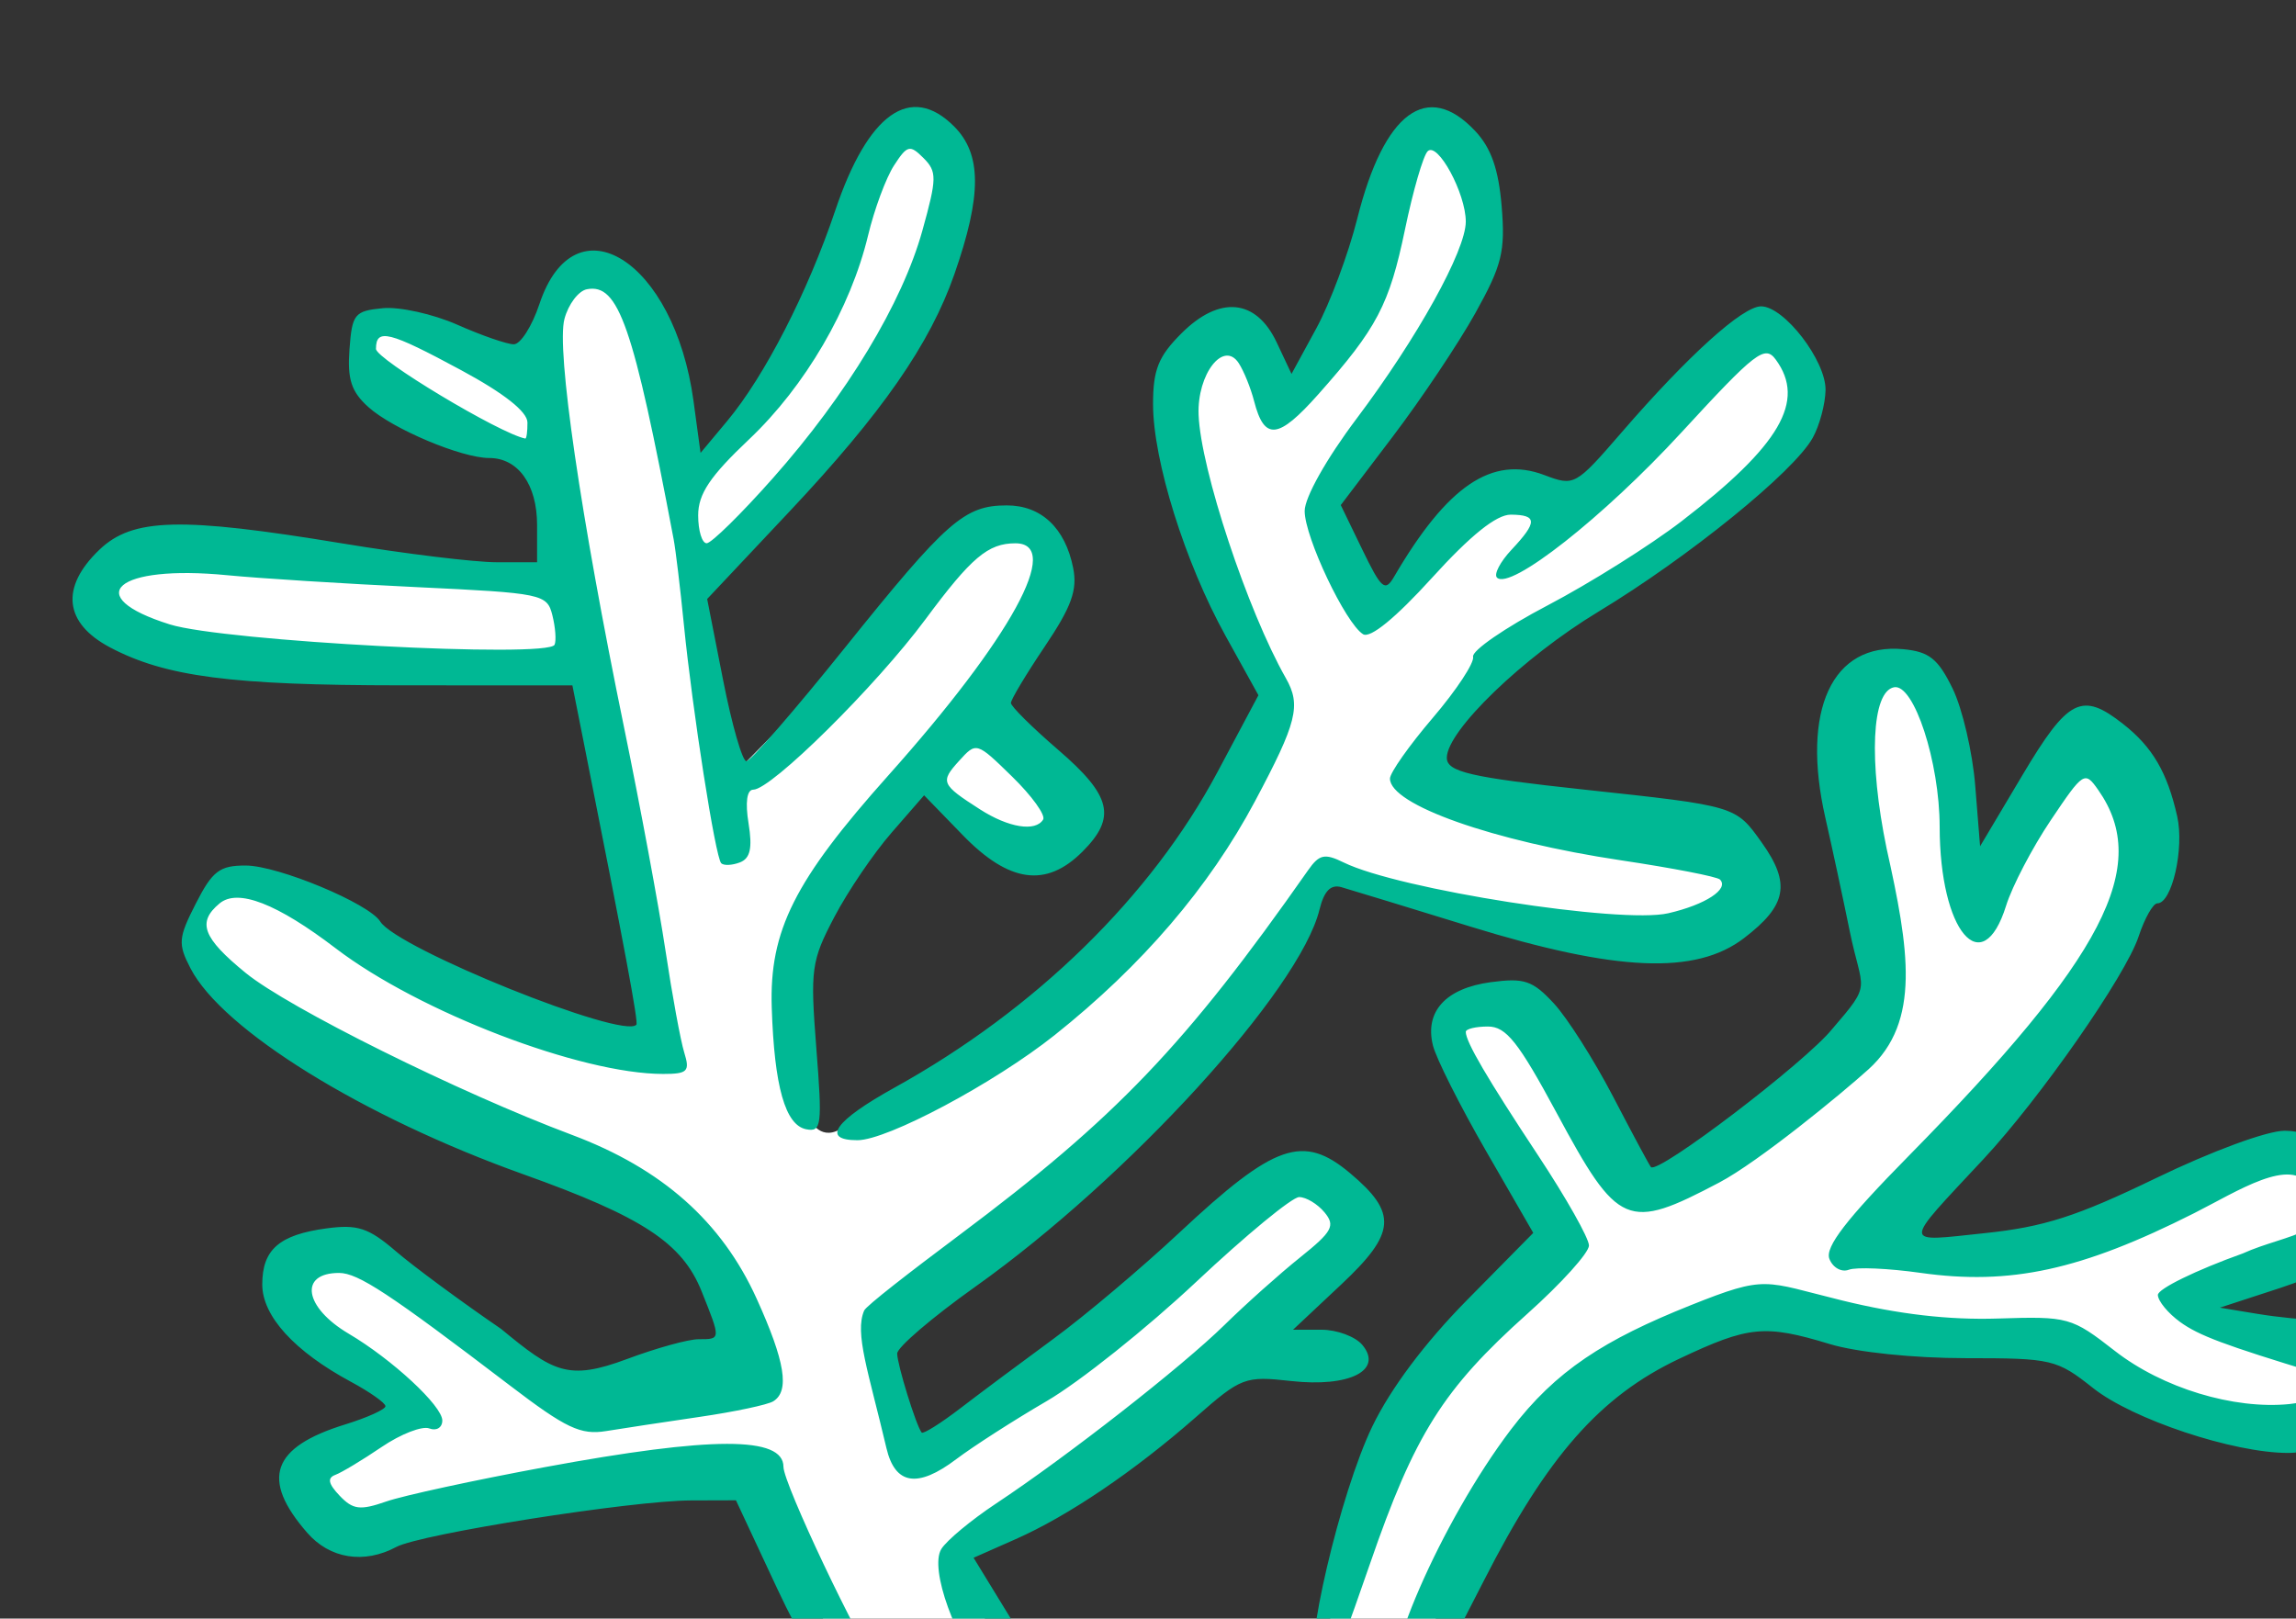 <?xml version="1.0" ?><svg height="129.558mm" viewBox="0 0 183.767 129.558" width="183.767mm" xmlns="http://www.w3.org/2000/svg">
    <rect x="0" y="0" width="183.767" height="129.558" fill="#333333" stroke="none"/>
    <path d="m 17655.877,23000.678 c -5.518,0.412 -11.776,11.743 -19.002,37.258 -9.634,34.018 -27.906,45.455 -27.906,45.455 0,0 -8.161,-23.401 -20.696,-17.297 -12.534,6.105 -8.454,16.677 -7.373,36.937 1.082,20.261 26.172,71.067 26.172,71.067 -31.339,58.504 -71.714,109.301 -131.177,130.084 -6.332,3.559 -9.278,-3.481 -9.278,-3.481 0,0 -6.019,-17.422 -4.916,-42.426 1.104,-25.003 41.555,-60.345 41.555,-60.345 l 13.771,13.363 c 10.62,10.306 17.592,14.487 27.221,4.648 9.629,-9.839 -26.98,-37.82 -26.98,-37.82 0,0 5.115,-7.221 13.841,-18.685 8.726,-11.464 13.742,-31.411 3.311,-37.549 -10.431,-6.138 -15.748,-0.09 -27.383,11.283 -11.634,11.373 -65.295,65.982 -65.295,65.982 0,0 -11.283,-58.131 -8.166,-61.365 60.674,-62.94 70.359,-85.513 74.465,-106.166 4.157,-20.91 -2.808,-28.254 -8.625,-28.885 -1.091,-0.118 -2.08,-0.231 -3.01,-0.257 -4.029,-0.116 -6.959,1.373 -12.338,10.908 -6.62,11.734 -8.725,27.622 -19.156,52.535 -10.431,24.913 -37.611,43.057 -37.611,43.057 0,0 -4.815,-31.775 -6.721,-40.801 -1.906,-9.027 -13.239,-27.892 -23.771,-24.643 -10.531,3.25 -10.231,34.391 -10.231,34.391 0,0 -24.371,-10.56 -34.902,-13.719 -10.532,-3.159 -15.546,-7.221 -18.656,0.09 -3.109,7.312 -1.606,9.747 7.923,18.683 9.528,8.937 47.34,19.139 47.34,19.139 l 5.518,35.293 c 0,0 -100.499,-8.305 -112.836,-8.666 -12.336,-0.361 -28.084,0.362 -28.486,12.457 -0.401,12.096 10.532,14.172 33.4,21.483 22.868,7.312 114.441,0.451 114.441,0.451 l 21.364,118.068 c 0,0 -37.311,-5.236 -50.35,-11.283 -13.038,-6.048 -67.201,-37.913 -76.127,-40.35 -8.927,-2.437 -14.946,12.186 -14.143,18.504 0.802,6.319 15.647,18.144 38.916,33.94 23.27,15.796 101.604,44.05 109.528,49.556 7.923,5.506 21.865,46.487 21.865,46.487 l -53.059,10.38 c 0,0 -49.448,-34.932 -62.787,-44.771 -13.34,-9.839 -31.294,7.944 -24.574,16.338 6.72,8.395 36.108,28.795 36.108,28.795 0,0 -9.528,5.956 -24.573,15.795 -15.045,9.839 2.106,21.213 20.461,16.97 18.355,-4.242 104.912,-14.082 104.912,-14.082 0,0 23.37,47.3 38.715,71.852 30.538,14.411 45.115,-3.295 46.338,-2.256 0,0 -11.692,-22.085 -22.91,-44.197 14.163,-10.366 94.444,-69.158 106.449,-78.91 13.124,-10.661 17.796,-22.914 11.109,-28.93 -6.685,-6.016 -14.893,-10.043 -31.556,5.529 -15.829,14.792 -78.553,62.449 -99.924,74.088 -2.79,-5.95 -4.883,-10.749 -5.793,-13.514 -1.286,-3.905 -3.597,-12.291 -6.26,-22.318 16.065,-13.041 45.553,-36.867 65.912,-52.572 28.902,-22.295 72.995,-89.358 72.995,-89.358 0,0 60.214,17.739 84.496,20.526 24.282,2.787 37.554,-3.981 42.617,-13.801 5.063,-9.821 0,-15.397 -24.578,-16.016 -24.577,-0.619 -76.239,-19.242 -76.239,-19.242 l 23.25,-35.875 c 0,0 69.534,-42.628 85.559,-58.863 16.024,-16.235 9.928,-25.126 5.16,-32.912 -4.768,-7.786 -13.419,-9.733 -23.004,3.096 -9.585,12.828 -45.664,41.539 -45.664,41.539 0,0 -23.791,-2.611 -29.689,4.246 -5.899,6.857 -28.264,28.931 -28.264,28.931 l -15.434,-31.496 c 0,0 35.686,-51.582 45.124,-68.879 9.438,-17.296 1.62,-35.697 -5.114,-44.367 -1.683,-2.168 -3.44,-3.245 -5.279,-3.107 z m 137.447,163.051 c -0.336,0 -0.653,0.05 -0.947,0.13 -4.711,1.344 -10.973,3.569 -11.834,14.272 -0.862,10.702 6.403,55.301 10.08,75.31 3.677,20.009 -6.896,27.196 -20.971,39.553 -14.076,12.357 -50.382,30.867 -50.382,30.867 0,0 -18.902,-29.936 -27.692,-45.033 -8.79,-15.097 -17.693,-12.978 -23.783,-11.271 -6.09,1.706 -10.974,3.619 -8.619,9.513 2.356,5.894 35.16,61.733 35.16,61.733 0,0 -9.882,9.927 -35.447,36.502 -25.565,26.576 -32.689,65.198 -38.377,93.738 2.592,8.094 20.857,9.133 23.439,5.316 5.102,-7.541 27.795,-56.011 42.272,-78.398 14.478,-22.388 65.365,-37.904 65.365,-37.904 0,0 11.029,2.119 36.824,7.496 25.795,5.377 54.981,2.482 54.981,2.482 0,0 26.944,19.336 48.66,25.748 21.716,6.411 34.813,-0.466 37.226,-5.119 2.412,-4.653 5.401,-14.114 -18.383,-19.646 -23.785,-5.532 -27.404,-12.926 -27.404,-12.926 0,0 46.246,-15.356 49.578,-22.594 3.332,-7.238 -19.244,-24.611 -19.244,-24.611 0,0 -44.007,16.493 -72.732,29.677 -28.725,13.184 -52.395,1.604 -52.395,1.604 0,0 47.339,-62.975 67.102,-88.465 19.763,-25.49 12.869,-37.742 9.422,-49.375 -3.447,-11.633 -14.074,-18.718 -20.164,-8.998 -6.09,9.721 -24.647,42.19 -24.647,42.19 0,0 -10.285,-45.911 -11.549,-54.856 -1.184,-8.385 -10.497,-17 -15.539,-16.935 z" fill="#FFFFFF" transform="translate(25.36,-166.543) matrix(0.265,0,0,0.265,-3711.175,-5272.635) translate(-3313.529,-2437.82)"/>
    <path d="m 14162.642,21037.96 c -3.686,-3.434 -12.312,-18.246 -19.166,-32.914 l -12.463,-26.672 -13.575,0.04 c -17.873,0.04 -81.657,10.119 -89.007,14.052 -9.75,5.219 -20.06,3.576 -26.909,-4.287 -14.141,-16.236 -10.771,-25.848 11.468,-32.719 6.692,-2.068 12.165,-4.547 12.165,-5.513 0,-0.964 -4.699,-4.283 -10.443,-7.376 -17.059,-9.188 -26.767,-19.846 -26.767,-29.391 0,-10.556 5.135,-15.027 19.466,-16.949 9.34,-1.251 12.65,-0.15 20.864,6.899 5.366,4.614 19.678,15.175 31.798,23.472 15.748,12.986 20.191,15.777 38.032,9.102 8.797,-3.291 18.519,-5.985 21.61,-5.985 6.786,0 6.775,0.151 0.926,-14.466 -5.844,-14.609 -17.854,-22.493 -53.869,-35.364 -48.434,-17.312 -90.871,-43.577 -100.506,-62.206 -3.836,-7.418 -3.69,-9.168 1.635,-19.61 5.011,-9.818 7.177,-11.46 15.094,-11.435 9.78,0.04 37.221,11.468 40.591,16.922 5.023,8.128 73.525,35.716 77.353,31.153 0.641,-0.767 -3.392,-22.388 -16.049,-86.027 l -3.274,-16.459 -51.843,-0.02 c -51.235,-0.02 -71.033,-2.613 -87.756,-11.429 -13.923,-7.344 -15.129,-18.158 -3.288,-29.503 10.059,-9.636 24.425,-10.008 73.546,-1.908 18.891,3.116 39.821,5.664 46.51,5.664 h 12.165 v -11.244 c 0,-12.236 -5.719,-20.241 -14.458,-20.241 -8.353,0 -29.122,-8.751 -36.48,-15.372 -5.172,-4.649 -6.393,-8.376 -5.725,-17.452 0.787,-10.692 1.524,-11.605 10.059,-12.429 5.066,-0.49 15.213,1.764 22.546,5.008 7.335,3.246 14.997,5.899 17.027,5.899 2.031,0 5.513,-5.474 7.741,-12.166 10.695,-32.117 40.765,-13.195 46.535,29.285 l 2.129,15.686 8.02,-9.606 c 11.327,-13.565 24.333,-38.899 32.653,-63.599 9.909,-29.416 22.782,-38.536 35.89,-25.431 8.389,8.391 8.419,20.801 0.107,44.633 -7.38,21.155 -21.87,41.999 -49.93,71.827 l -24.745,26.298 4.815,24.504 c 2.649,13.479 5.818,24.507 7.041,24.507 1.223,0 14.608,-15.426 29.741,-34.281 30.751,-38.308 36.085,-42.999 48.906,-42.999 10.394,0 17.626,6.811 20.038,18.875 1.335,6.681 -0.483,11.721 -8.551,23.715 -5.638,8.375 -10.251,16.065 -10.248,17.087 0,1.024 6.439,7.405 14.31,14.183 16.105,13.869 17.646,20.378 7.285,30.74 -10.958,10.956 -22.156,9.404 -36.14,-5.004 l -11.675,-12.03 -9.847,11.316 c -5.416,6.22 -13.187,17.677 -17.27,25.456 -6.961,13.263 -7.3,15.731 -5.433,39.61 1.83,23.364 1.578,25.387 -3.046,24.496 -6.336,-1.222 -9.653,-12.919 -10.42,-36.749 -0.747,-23.238 6.846,-38.364 35.192,-70.11 37.138,-41.587 52.767,-70.137 38.4,-70.137 -8.267,0 -13.296,4.255 -27.192,22.997 -14.951,20.17 -46.545,51.421 -51.982,51.421 -1.924,0 -2.457,3.806 -1.424,10.166 1.213,7.481 0.523,10.601 -2.613,11.803 -2.344,0.899 -4.881,1.013 -5.641,0.254 -1.756,-1.755 -8.691,-46.111 -11.278,-72.111 -1.084,-10.91 -2.475,-22.502 -3.091,-25.76 -12.224,-64.607 -16.643,-77.348 -26.196,-75.508 -2.542,0.489 -5.595,4.522 -6.782,8.962 -2.475,9.258 4.831,59.306 18.043,123.589 4.854,23.614 10.469,53.881 12.481,67.263 2.011,13.381 4.56,27.226 5.662,30.768 1.767,5.669 1.003,6.44 -6.375,6.44 -24.901,0 -73.716,-18.721 -98.858,-37.912 -17.793,-13.582 -29.617,-18.163 -35.108,-13.606 -6.865,5.698 -5.103,10.401 7.874,21.001 12.934,10.566 64.454,36.143 98.536,48.918 27.21,10.198 45.228,26.174 55.789,49.465 8.599,18.966 10.047,27.909 5.021,31.015 -1.694,1.048 -11.676,3.162 -22.182,4.697 -10.506,1.537 -23.211,3.464 -28.234,4.282 -7.765,1.267 -12.155,-0.811 -29.225,-13.831 -36.362,-27.73 -45.766,-33.922 -51.511,-33.922 -12.197,0 -10.54,10.402 2.922,18.353 13.137,7.76 28.273,21.797 28.273,26.217 0,2.149 -1.764,3.228 -3.924,2.4 -2.158,-0.827 -8.64,1.696 -14.404,5.607 -5.766,3.913 -12.049,7.696 -13.966,8.409 -2.509,0.933 -2.153,2.691 1.279,6.298 4.032,4.237 6.189,4.503 14.089,1.751 5.128,-1.787 26.702,-6.461 47.939,-10.385 50.562,-9.338 72.026,-9.36 72.026,-0.07 0,5.075 22.686,52.937 29.42,62.073 9.593,13.015 0.07,18.998 -12.146,7.623 z m 61.147,-265.199 c 0.815,-1.317 -3.385,-7.15 -9.334,-12.959 -10.797,-10.542 -10.826,-10.551 -16.083,-4.74 -5.723,6.322 -5.389,7.082 6.363,14.619 8.623,5.528 16.731,6.839 19.054,3.08 z m -148.22,-61.723 c -1.609,-6.411 -2.964,-6.692 -41.067,-8.496 -21.671,-1.026 -47.405,-2.644 -57.185,-3.6 -33.423,-3.263 -44.564,6.324 -17.279,14.868 16.283,5.098 114.383,10.272 116.199,6.129 0.549,-1.25 0.247,-5.255 -0.668,-8.901 z m 66.564,-41.361 c 22.417,-25.285 39.092,-52.895 45.186,-74.82 4.41,-15.854 4.439,-17.821 0.333,-21.928 -4.107,-4.106 -4.905,-3.904 -8.902,2.261 -2.414,3.723 -5.932,13.211 -7.818,21.08 -5.294,22.083 -19.021,45.621 -35.941,61.624 -11.824,11.182 -15.386,16.499 -15.386,22.974 0,4.634 1.158,8.425 2.568,8.425 1.413,0 10.394,-8.829 19.96,-19.616 z m -74.094,-16.877 c -0.02,-3.24 -7.082,-8.806 -19.938,-15.743 -21.903,-11.82 -25.809,-12.801 -25.809,-6.475 0,3.104 37.336,25.535 45.08,27.082 0.394,0.09 0.692,-2.11 0.667,-4.864 z m 139.398,380.069 c -10.183,-12.103 -18.05,-33.838 -14.397,-39.776 1.591,-2.587 9.049,-8.782 16.572,-13.768 21.467,-14.228 56.145,-41.341 68.942,-53.9 6.415,-6.299 16.703,-15.488 22.864,-20.424 9.738,-7.8 10.701,-9.578 7.365,-13.597 -2.108,-2.542 -5.56,-4.619 -7.668,-4.619 -2.108,0 -16.074,11.504 -31.038,25.566 -14.962,14.061 -35.298,30.283 -45.19,36.049 -9.891,5.766 -22.2,13.669 -27.352,17.564 -11.671,8.819 -18.455,7.74 -21.069,-3.351 -5.438,-23.085 -9.675,-34.7 -6.73,-41.549 0.616,-1.432 13.777,-11.606 28.795,-22.844 47.263,-35.37 68.262,-57.339 105.274,-110.142 3.39,-4.839 5,-5.189 10.785,-2.353 16.596,8.134 83.699,18.627 98.026,15.327 11.204,-2.578 18.462,-7.32 15.596,-10.186 -0.859,-0.859 -14.297,-3.469 -29.862,-5.798 -38.721,-5.798 -69.803,-16.789 -69.803,-24.686 0,-1.767 5.824,-10.027 12.942,-18.36 7.119,-8.332 12.592,-16.636 12.165,-18.453 -0.429,-1.818 9.699,-8.797 22.505,-15.507 12.806,-6.714 31.013,-18.153 40.463,-25.423 29.777,-22.912 37.593,-36.313 28.465,-48.796 -3.319,-4.538 -6.079,-2.41 -28.51,21.979 -23.521,25.574 -51.758,47.798 -55.712,43.844 -0.996,-0.994 0.986,-4.785 4.403,-8.424 7.865,-8.372 7.818,-10.525 -0.227,-10.587 -4.341,-0.02 -12.104,6.191 -23.809,19.094 -10.951,12.071 -18.639,18.361 -20.806,17.021 -5.304,-3.278 -17.639,-29.3 -17.639,-37.212 0,-4.11 6.544,-15.758 15.658,-27.874 18.379,-24.431 33.001,-50.81 33.001,-59.533 0,-8.563 -8.525,-24.287 -11.522,-21.254 -1.345,1.363 -4.415,11.948 -6.82,23.528 -4.743,22.827 -8.466,29.915 -26.197,49.875 -12.118,13.639 -16.293,14.083 -19.395,2.061 -1.015,-3.938 -3.1,-9.09 -4.631,-11.451 -4.57,-7.046 -12.598,3.254 -12.134,15.569 0.618,16.444 14.771,59.166 26.354,79.56 4.664,8.211 3.374,13.352 -9.334,37.203 -13.828,25.954 -34.097,49.613 -60.503,70.625 -18.258,14.528 -50.541,31.738 -59.546,31.74 -11.057,0 -6.912,-5.854 11.266,-15.928 42.56,-23.587 77.451,-57.706 97.504,-95.343 l 12.331,-23.139 -9.937,-17.944 c -12.242,-22.11 -21.889,-52.954 -21.889,-69.985 0,-10.394 1.606,-14.406 8.559,-21.357 11.527,-11.527 22.58,-10.476 28.799,2.746 l 4.463,9.486 7.5,-13.779 c 4.125,-7.58 9.693,-22.515 12.374,-33.185 8.064,-32.11 21.135,-41.809 35.597,-26.415 4.818,5.128 7.067,11.532 7.999,22.774 1.132,13.626 0.107,17.769 -7.936,32.22 -5.077,9.122 -16.304,25.904 -24.946,37.296 l -15.714,20.714 6.515,13.455 c 5.751,11.882 6.872,12.842 9.574,8.211 16.074,-27.529 29.611,-36.699 45.384,-30.743 9.083,3.431 9.38,3.268 23.461,-13.006 19.994,-23.105 36.427,-37.948 42.011,-37.948 6.961,0 19.592,16.387 19.474,25.264 -0.07,4.209 -1.797,10.707 -3.869,14.444 -5.692,10.27 -37.411,35.999 -64.781,52.55 -22.664,13.703 -45.736,35.946 -45.736,44.091 0,4.273 7.105,5.918 41.606,9.636 45.863,4.944 45.605,4.867 53.529,16.003 8.818,12.392 7.586,18.961 -5.422,28.883 -14.564,11.106 -38.404,10.094 -82.558,-3.514 -18.891,-5.822 -36.433,-11.182 -38.986,-11.912 -3.235,-0.925 -5.24,1.127 -6.629,6.784 -5.982,24.364 -57.646,80.974 -103.934,113.884 -12.987,9.233 -23.613,18.319 -23.613,20.193 0,3.302 5.739,21.84 7.391,23.867 0.448,0.551 5.732,-2.763 11.738,-7.366 6.008,-4.604 18.652,-14.035 28.097,-20.957 9.445,-6.923 26.573,-21.372 38.062,-32.112 28.752,-26.874 37.316,-29.844 51.535,-17.881 14.326,12.055 13.841,18.059 -2.722,33.609 l -14.541,13.651 h 8.562 c 4.708,0 10.281,2.071 12.382,4.604 6.358,7.662 -3.879,12.846 -21.509,10.893 -14.003,-1.553 -15.042,-1.157 -28.836,10.954 -18.541,16.278 -38.492,29.783 -54.389,36.815 l -12.696,5.615 11.536,18.85 c 11.289,18.444 12.648,26.758 4.373,26.758 -2.271,0 -7.338,-3.814 -11.26,-8.474 z m 122.985,3.67 c -6.224,-6.225 13.68,-51.915 34.637,-79.516 13.561,-17.86 28.295,-27.169 54.259,-37.551 23.225,-9.287 22.004,-7.289 45.797,-1.46 17.012,4.167 32.223,5.931 47.031,5.455 21.294,-0.685 22.246,-0.423 35.351,9.789 14.38,11.203 35.847,17.735 52.739,16.045 9.881,-0.989 15.396,-7.143 8.329,-9.294 -28.117,-8.557 -35.759,-11.42 -41.383,-15.504 -3.639,-2.642 -6.657,-6.309 -6.706,-8.146 -0.04,-1.838 11.501,-7.487 25.669,-12.556 13.29,-6.048 31.489,-6.333 20.273,-20.277 -5.737,-9.168 -21.847,1.496 -35.061,8.163 -34.018,17.161 -55.426,21.826 -82.577,17.987 -9.684,-1.369 -19.421,-1.794 -21.634,-0.944 -2.216,0.85 -4.864,-0.633 -5.886,-3.302 -1.358,-3.533 5.122,-11.94 23.943,-31.064 59.053,-60.003 73.345,-87.585 57.273,-110.531 -4.08,-5.826 -4.471,-5.577 -14.339,9.108 -5.582,8.304 -11.657,19.927 -13.501,25.832 -7.189,23.011 -20.026,7.777 -20.065,-23.811 -0.02,-19.608 -7.767,-43.314 -13.775,-42.174 -6.76,1.282 -7.724,22.182 -2.246,48.701 6.75,30.315 10.442,52.293 -5.45,66.685 -8.214,7.424 -33.253,27.972 -45.092,34.21 -27.838,14.675 -30.513,13.529 -49.12,-21.018 -11.551,-21.442 -15.254,-26.101 -20.752,-26.101 -3.68,0 -6.69,0.728 -6.69,1.618 0,3.01 6.448,14.029 21.859,37.339 8.442,12.769 15.348,25.005 15.347,27.192 0,2.185 -8.355,11.444 -18.565,20.574 -25.51,22.814 -34.099,36.46 -47.597,75.624 -6.389,18.542 -12.219,34.318 -12.954,35.061 -0.733,0.74 -2.39,-0.359 -3.681,-2.445 -3.623,-5.862 7.627,-53.958 17.338,-74.12 5.532,-11.482 15.875,-25.289 28.645,-38.24 l 19.988,-20.267 -14.258,-24.728 c -7.844,-13.602 -15.063,-27.948 -16.044,-31.885 -2.557,-10.255 3.876,-17.291 17.478,-19.116 10.115,-1.356 12.625,-0.511 19.041,6.41 4.066,4.384 12.135,17.086 17.935,28.227 5.798,11.14 10.92,20.684 11.383,21.206 2.066,2.329 46.71,-31.68 54.793,-41.74 12.24,-14.208 9.018,-11.045 5.245,-29.561 -2.059,-10.106 -5.36,-25.459 -7.335,-34.118 -7.438,-32.608 2.011,-53.067 23.555,-51.001 7.793,0.749 10.47,2.89 14.862,11.882 2.947,6.033 6.02,19.221 6.83,29.308 l 1.47,18.339 12.758,-21.437 c 13.837,-23.252 17.942,-25.338 30.461,-15.492 8.863,6.972 13.316,14.583 16.316,27.883 2.192,9.722 -1.582,26.278 -5.988,26.278 -1.299,0 -3.852,4.516 -5.672,10.032 -3.888,11.781 -29.727,48.854 -46.87,67.246 -24.79,26.597 -24.819,24.983 0.419,22.345 17.879,-1.87 27.803,-5.059 51.701,-16.622 16.843,-8.148 33.573,-14.309 38.857,-14.309 9.594,0 17.732,6.53 24.525,19.679 5.539,10.72 -3.576,20.536 -25.803,27.79 l -18.28,5.968 11.341,1.871 c 6.238,1.031 14.853,1.887 19.146,1.905 16.801,0.07 21.441,25.761 6.425,35.599 -3.781,2.475 -11.133,4.505 -16.339,4.505 -16.501,0 -46.897,-10.111 -58.846,-19.576 -10.999,-8.711 -12.431,-9.048 -38.463,-9.048 -15.75,0 -32.906,-1.78 -41.091,-4.262 -19.661,-5.965 -24.427,-5.5 -45.455,4.435 -23.884,11.286 -39.899,29.474 -59.006,67.017 -18.272,35.9 -21.005,39.398 -26.495,33.908 z" fill="#00B894" transform="translate(25.36,-166.543) matrix(0.265,0,0,0.265,-3711.175,-5272.635)"/>
</svg>